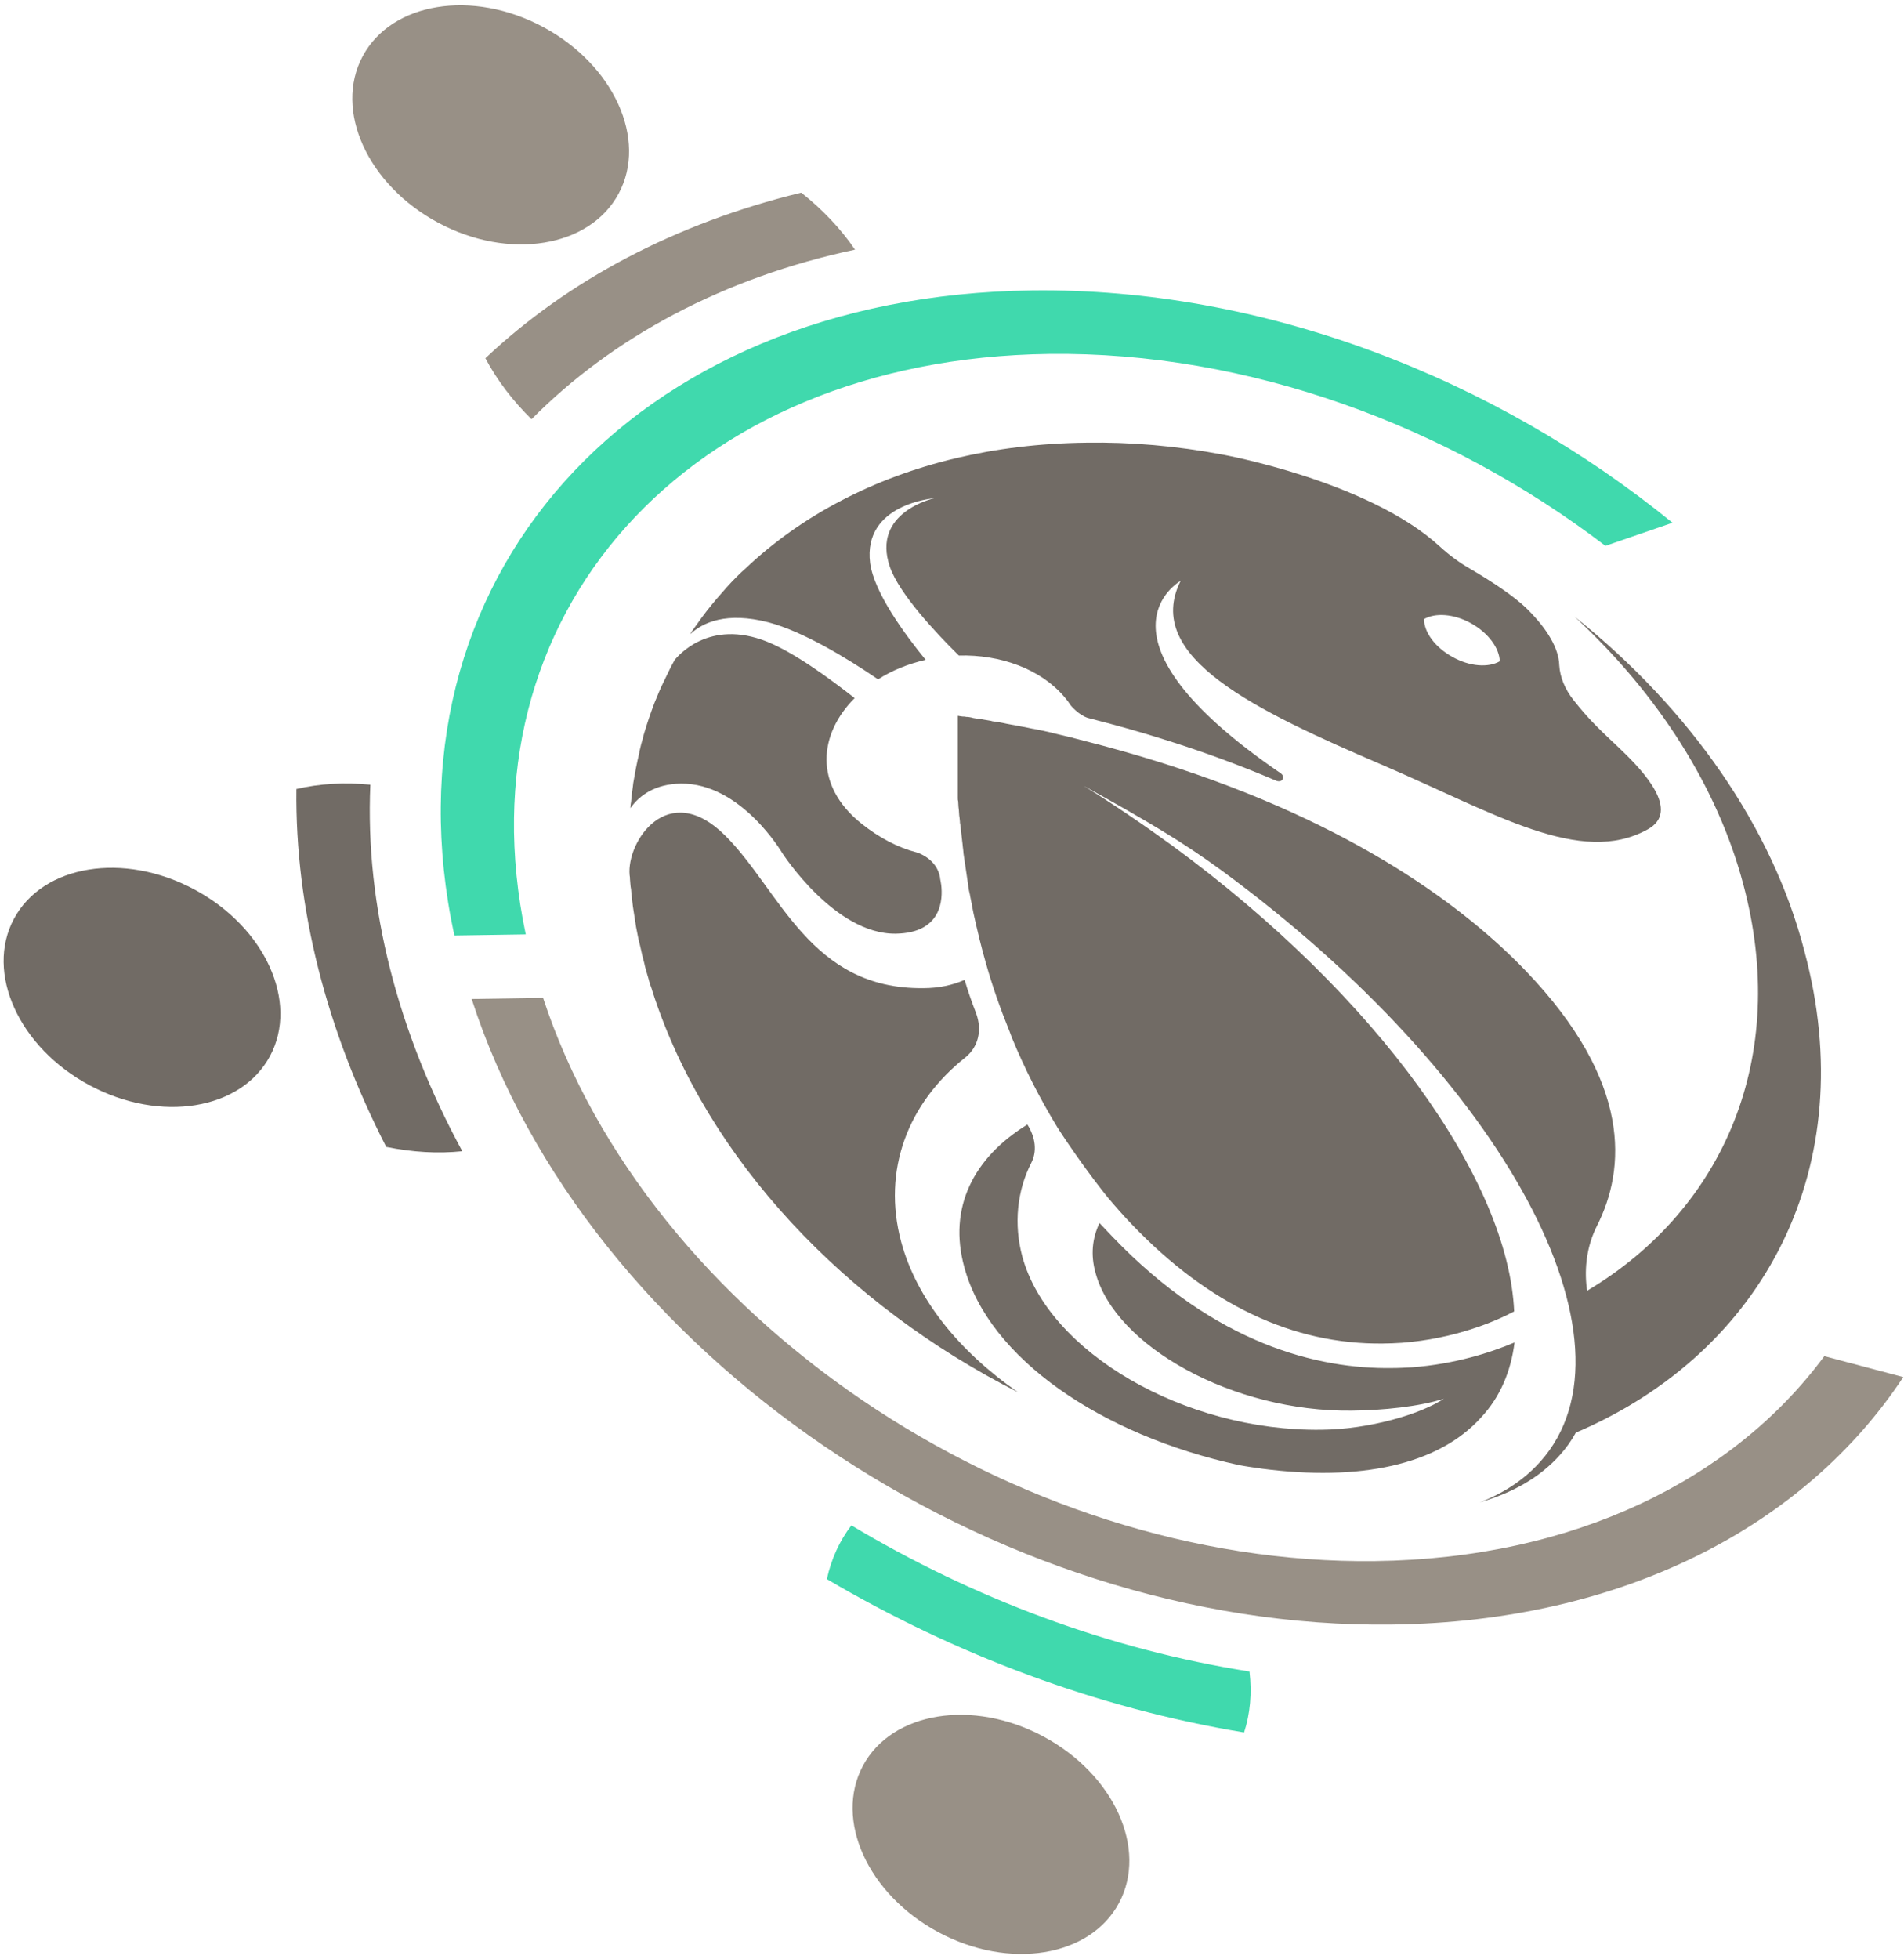 <?xml version="1.0" encoding="utf-8"?>
<!-- Generator: Adobe Illustrator 27.1.1, SVG Export Plug-In . SVG Version: 6.00 Build 0)  -->
<svg version="1.1" id="Layer_1" xmlns="http://www.w3.org/2000/svg" xmlns:xlink="http://www.w3.org/1999/xlink" x="0px" y="0px"
	 viewBox="0 0 528 543" style="enable-background:new 0 0 528 543;" xml:space="preserve">
<style type="text/css">
	.st0{opacity:0.75;}
	.st1{fill-rule:evenodd;clip-rule:evenodd;fill:#413A32;}
	.st2{fill:#756B5E;}
	.st3{fill:#00CC92;}
	.st4{fill-rule:evenodd;clip-rule:evenodd;fill:#756B5E;}
	.st5{fill-rule:evenodd;clip-rule:evenodd;fill:#00CC92;}
</style>
<g class="st0">
	<g>
		<path class="st1" d="M188.8,217.2c16.7-0.2,28.1,19.2,28.1,19.2s14.5,22.6,31.5,22.4c12.8-0.2,13.1-9.5,12.6-13.6l-0.1-0.6
			l-0.2-1.1l0-0.2c-0.9-5.4-6.4-7-6.4-7c-5.4-1.4-10.5-4.1-15.4-8c-13.5-10.8-11.7-25-1.9-34.8c-7.4-5.8-16.8-12.6-24.2-15.6
			c-16.3-6.6-25,4.2-25.7,5l-0.1,0.2c-0.7,1.2-1.3,2.4-1.9,3.7L185,187c-0.6,1.3-1.3,2.6-1.9,4l-0.1,0.2c-0.5,1.2-1,2.4-1.5,3.6
			c-1.1,2.9-2.1,5.8-3,8.9l-0.2,0.8c-0.4,1.3-0.7,2.6-1,3.9l0,0.2c-0.7,2.8-1.2,5.6-1.7,8.5l-0.1,0.9c-0.2,1.4-0.4,2.9-0.5,4.3
			l-0.1,0.6l-0.1,1.1C177.4,220.4,181.7,217.3,188.8,217.2"/>
		<path class="st1" d="M270.7,280.9c-1.2-3.1-2.3-6.2-3.2-9.3c-3.4,1.5-7.3,2.3-11.4,2.3c-31.5,0.4-39.8-27.2-55-42.3
			c-15.9-15.8-27.4,1.7-26.5,11c0.1,0.4,0.1,0.8,0.1,1.1c0.1,0.9,0.1,1.9,0.3,2.8l0.1,1.2c0.1,1.2,0.3,2.3,0.4,3.5
			c0.3,1.9,0.6,3.8,0.9,5.8l0.1,0.5c0.3,1.4,0.5,2.8,0.9,4.2c0.1,0.4,0.2,0.9,0.3,1.3c0.3,1.4,0.6,2.7,1,4.1l0.1,0.5l0.1,0.4
			c0.2,0.6,0.3,1.2,0.5,1.8c0.2,0.6,0.3,1.1,0.5,1.7c0.2,0.9,0.5,1.7,0.8,2.5l0.3,1c15.1,46.6,53.8,86.9,101.3,110.9
			c-16.3-11.3-28.1-25.8-32.4-41.7c-5.3-19.8,1.8-38.4,17.8-51.1C271.3,290.2,272.4,285.6,270.7,280.9"/>
		<path class="st1" d="M420,372.1c-6.6,2.8-16.5,6-28.5,6.9c-1.8,0.1-3.6,0.2-5.5,0.2c-20.4,0.3-48.8-6.5-77.4-36.3l-3.7-3.9
			c-2,4.2-2.5,8.8-1.1,13.8c5.5,20.4,38.1,38.6,71.1,38.2c8.6-0.1,18.6-1.1,25.5-3.3c-6.5,4.3-20.7,8.5-34,8.6
			c-37.9,0.5-75.7-21.5-82.9-48c-2.4-8.9-1.5-18.2,2.5-26c1.6-3.1,1.2-7-1.1-10.6c-15,9.2-22,23.1-17.5,39.5
			c6.8,25.3,38,46.6,76.2,54.9c2.1,0.4,4.3,0.7,6.4,1c26.9,3.5,48.8-0.9,60.8-14.3C416.1,387.1,419,380,420,372.1"/>
		<path class="st1" d="M436.6,170.9c23.3,21.5,39.7,47.4,46.8,74.1c12.9,47.9-5.3,90-43,112.6l-0.2,0.2c-0.1-0.3-0.2-0.6-0.3-1.9
			c-0.5-5.7,0.5-11.2,2.9-16c8.1-15.9,9.8-40-19.6-70.7c-16.2-16.9-47-40.8-101.5-57.9c-7-2.2-14.1-4.2-21.2-6l-2.7-0.7
			c-0.1,0-0.2-0.1-0.3-0.1c-1.8-0.4-3.7-0.9-5.5-1.3l-0.3-0.1c-1.8-0.4-3.5-0.8-5.2-1.1l-0.1,0c-0.8-0.2-1.6-0.3-2.4-0.5l-0.1,0
			c-1.6-0.3-3.2-0.6-4.8-0.9c-1.3-0.3-2.6-0.5-4-0.7l-0.3-0.1c-0.6-0.1-1.2-0.2-1.8-0.3l-1.7-0.3l-0.3,0l-1.2-0.2l-0.3-0.1
			c-0.5-0.1-1-0.2-1.6-0.2c-0.3-0.1-0.7-0.1-1-0.1c-0.4-0.1-0.9-0.1-1.3-0.2l0,0.6c0,0.2,0,0.5,0,0.7l0,0.3l0,0.5l0,0.3
			c0,0.2,0,0.3,0,0.5l0,0.3l0,0.5l0,0.4l0,0.6l0,0.4l0,0.7c0,0.1,0,0.3,0,0.5l0,0.8c0,0.1,0,0.3,0,0.4l0,0.7c0,0.2,0,0.3,0,0.5
			c0,0.2,0,0.4,0,0.6l0,0.5c0,0.2,0,0.4,0,0.6l0,0.6c0,0.2,0,0.4,0,0.7c0,0.2,0,0.4,0,0.6c0,0.2,0,0.5,0,0.7l0,0.6l0,0.8
			c0,0.3,0,0.5,0,0.8c0,0.3,0,0.7,0,1l0,0.6l0,0.8l0,0.7l0,0.8l0,0.7c0,0.2,0,0.5,0,0.8l0,0.7l0,0.8l0,0.7c0,0.3,0,0.6,0.1,0.8
			c0,0.6,0.1,1.1,0.1,1.7l0.1,0.8l0.1,1.5l0.1,0.7l0.1,1c0,0.3,0,0.5,0.1,0.8l0.1,0.9l0.1,0.8l0.1,0.9l0.1,0.9l0.1,0.9
			c0,0.3,0.1,0.6,0.1,0.8l0.1,1l0.1,0.8l0.1,1.1l0.1,0.7c0.4,2.7,0.8,5.4,1.2,8.1l0,0.2c0.1,0.8,0.3,1.7,0.5,2.5l0,0.1
			c0.2,0.8,0.3,1.7,0.5,2.5l0,0.1c0.2,0.8,0.3,1.7,0.5,2.5l0,0c1,4.5,2.1,9.2,3.5,14c1.7,6,3.9,12.3,6.5,18.7l0.6,1.6
			c3.5,8.5,7.7,16.8,12.7,25c3.6,5.6,9.2,13.5,13.9,19.3c2.1,2.5,4.3,5,6.6,7.4c21.3,22.3,44.8,33.4,69.7,33.1
			c1.7,0,3.4-0.1,5.2-0.2c14.7-1.1,25.9-5.9,31.2-8.7c-1.6-36.1-37.4-87-94.8-129.1c-8-5.8-16.2-11.4-24.6-16.6
			c18,10,27.2,15.4,38.3,23.5c78.3,57.5,117.9,130.9,88.3,163.9c-4.4,4.9-10.1,8.7-16.7,11.2c9.1-2.6,16.6-6.9,22.1-13
			c1.8-2,3.3-4.1,4.5-6.3c52.3-22.3,79.4-73.8,63.4-133.4C491.6,229.5,468.8,196.6,436.6,170.9"/>
		<path class="st1" d="M394.9,171.6c3.1-1.8,8.3-1.5,13.1,1.2c4.8,2.7,7.8,6.9,7.9,10.5c-3.1,1.8-8.3,1.5-13.1-1.2
			C397.9,179.4,394.9,175.2,394.9,171.6 M213.1,172.5c9.5,2.5,21.6,9.8,30.4,15.8c3.9-2.5,8.4-4.3,13.2-5.4
			c-5.9-7.2-14.3-18.7-15.4-26.8c-2.1-16.5,17.8-18,17.8-18s-17.6,3.8-12.3,19.1c2.6,7.4,12.7,18.2,19.1,24.5
			c11.5-0.3,22.6,3.7,29.2,11.4c0.7,0.8,1.3,1.6,1.8,2.4l0,0c0,0,2.2,2.7,4.8,3.5c7,1.8,14,3.7,20.9,5.9c10.6,3.3,21,7.1,31.3,11.5
			c1.7,0.7,2.7-1.1,1.2-2.1c-55.4-37.9-27.7-53.3-27.7-53.3c-10.6,21.1,20.7,35.9,56.1,51.1c31.2,13.4,54.8,28.1,73.4,17.8
			c9.3-5.1-1.2-16.2-7.6-22.3c-4.8-4.6-8.1-7.4-12.9-13.5c-2.4-3-3.8-6.4-4-9.7c-0.1-4.6-3.3-10-8.7-15.4c-4-4-10.7-8.2-15.6-11.1
			c-3.2-1.8-6.2-4-8.8-6.4C379.5,133.3,339,126,339,126l0,0c-12.7-2.4-25.4-3.5-37.8-3.3c-25.7,0.3-48.6,6-67.6,15.9l0,0
			c-10.1,5.2-19.2,11.7-27,19.1l-1,0.9c-1.9,1.8-3.7,3.7-5.4,5.7l0,0c-1,1.1-2,2.3-2.9,3.4l0,0c-1.9,2.3-3.6,4.7-5.3,7.1l-0.2,0.3
			l-0.4,0.7C194.9,172.5,201.5,169.5,213.1,172.5"/>
	</g>
	<g>
		<path class="st2" d="M381.4,432.7c-100.4,1.3-201.8-68-230.8-156.1l-19.8,0.3c31.6,97.8,144,174.9,255.3,173.4
			c64.1-0.8,114.5-27.4,141.7-68.6l-21.9-5.8C480.6,410.1,436.6,432,381.4,432.7z"/>
		<path class="st3" d="M286.2,80.5C174.8,81.9,104.8,161.3,126,259.3l19.8-0.3c-18.7-88.2,44.6-159.6,145.1-160.9
			c55.2-0.7,110.7,19.9,154.3,53.2l18.6-6.4C414.6,104.8,350.3,79.7,286.2,80.5z"/>
	</g>
	<path class="st4" d="M147.4,116.2c22.5-22.7,53.1-39.2,89.7-47c-4-5.9-9.1-11.2-14.9-15.8c-35,8.5-64.8,24.4-87.6,45.9
		C137.9,105.5,142.3,111.2,147.4,116.2z"/>
	
		<ellipse transform="matrix(0.472 -0.881 0.881 0.472 41.349 138.188)" class="st4" cx="136.1" cy="34.6" rx="30.8" ry="40.3"/>
	<path class="st1" d="M128.2,319.1c-17.8-32.8-27-67.7-25.5-101.6c-7.2-0.7-14.1-0.3-20.5,1.2c-0.4,33.1,8.4,67,24.9,99.2
		C114.4,319.4,121.5,319.8,128.2,319.1z"/>
	
		<ellipse transform="matrix(0.472 -0.881 0.881 0.472 -220.484 179.25)" class="st1" cx="39.5" cy="273.8" rx="30.8" ry="40.3"/>
	
		<ellipse transform="matrix(0.472 -0.881 0.881 0.472 -303.03 510.804)" class="st4" cx="275.1" cy="508.5" rx="30.8" ry="40.3"/>
	<path class="st5" d="M229.3,437.7c35.5,20.9,75,35.8,115.7,42.5c1.7-5.2,2.2-10.9,1.5-16.9c-38.9-6.1-76.7-20.3-110.4-40.5
		C232.8,427.1,230.5,432.2,229.3,437.7z"/>
</g>
</svg>
